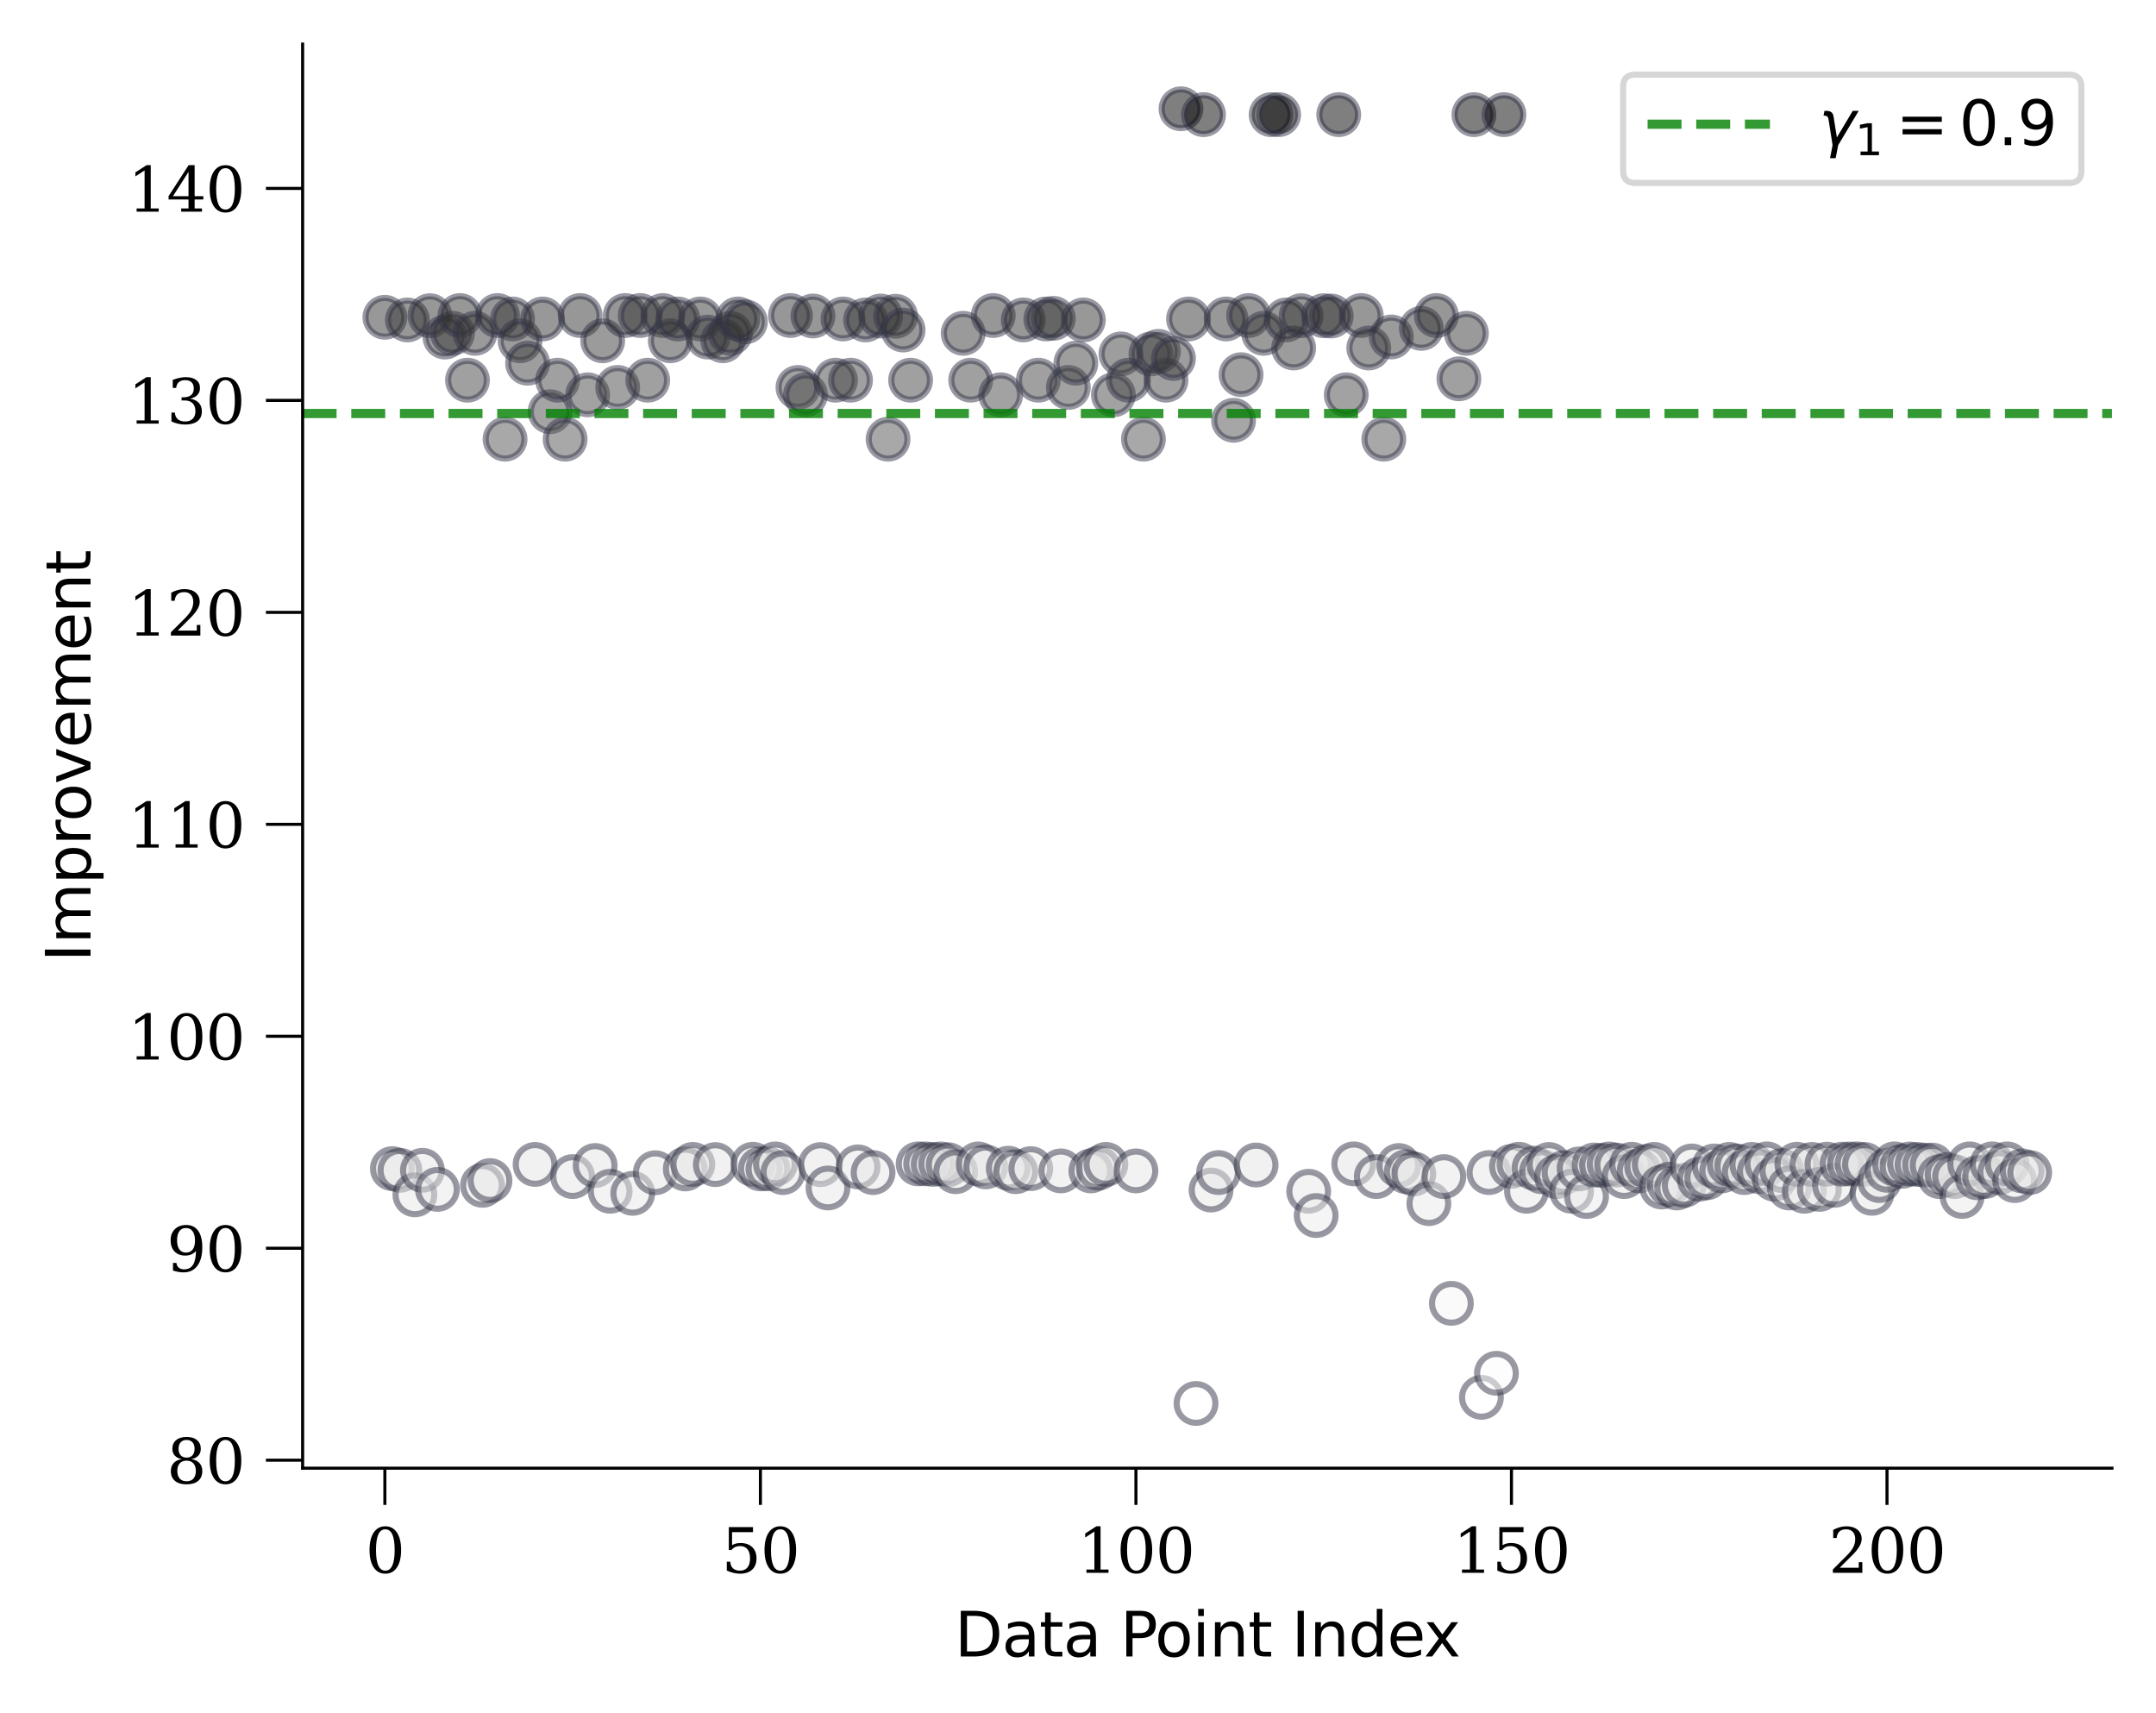 <?xml version="1.0" encoding="utf-8" standalone="no"?>
<!DOCTYPE svg PUBLIC "-//W3C//DTD SVG 1.1//EN"
  "http://www.w3.org/Graphics/SVG/1.1/DTD/svg11.dtd">
<svg xmlns:xlink="http://www.w3.org/1999/xlink" width="352.406pt" height="279.996pt" viewBox="0 0 352.406 279.996" xmlns="http://www.w3.org/2000/svg" version="1.1">
 <defs>
  <style type="text/css">*{stroke-linejoin: round; stroke-linecap: butt}</style>
 </defs>
 <g id="figure_1">
  <g id="patch_1">
   <path d="M 0 279.996 
L 352.406 279.996 
L 352.406 0 
L 0 0 
z
" style="fill: #ffffff"/>
  </g>
  <g id="axes_1">
   <g id="patch_2">
    <path d="M 49.466 239.94 
L 345.206 239.94 
L 345.206 7.2 
L 49.466 7.2 
z
" style="fill: #ffffff"/>
   </g>
   <g id="PathCollection_1">
    <defs>
     <path id="C0_0_fb1fde7fdd" d="M 0 3.162 
C 0.839 3.162 1.643 2.829 2.236 2.236 
C 2.829 1.643 3.162 0.839 3.162 -0 
C 3.162 -0.839 2.829 -1.643 2.236 -2.236 
C 1.643 -2.829 0.839 -3.162 0 -3.162 
C -0.839 -3.162 -1.643 -2.829 -2.236 -2.236 
C -2.829 -1.643 -3.162 -0.839 -3.162 0 
C -3.162 0.839 -2.829 1.643 -2.236 2.236 
C -1.643 2.829 -0.839 3.162 0 3.162 
z
"/>
    </defs>
    <g clip-path="url(#pf644728cde)">
     <use xlink:href="#C0_0_fb1fde7fdd" x="62.908" y="51.854" style="fill: #323232; fill-opacity: 0.5; stroke: #333446; stroke-opacity: 0.5"/>
    </g>
    <g clip-path="url(#pf644728cde)">
     <use xlink:href="#C0_0_fb1fde7fdd" x="64.136" y="190.984" style="fill: #e6e6e6; fill-opacity: 0.5; stroke: #333446; stroke-opacity: 0.5"/>
    </g>
    <g clip-path="url(#pf644728cde)">
     <use xlink:href="#C0_0_fb1fde7fdd" x="65.364" y="191.259" style="fill: #e6e6e6; fill-opacity: 0.5; stroke: #333446; stroke-opacity: 0.5"/>
    </g>
    <g clip-path="url(#pf644728cde)">
     <use xlink:href="#C0_0_fb1fde7fdd" x="66.591" y="52.287" style="fill: #323232; fill-opacity: 0.5; stroke: #333446; stroke-opacity: 0.5"/>
    </g>
    <g clip-path="url(#pf644728cde)">
     <use xlink:href="#C0_0_fb1fde7fdd" x="67.819" y="195.272" style="fill: #e9e9e9; fill-opacity: 0.5; stroke: #333446; stroke-opacity: 0.5"/>
    </g>
    <g clip-path="url(#pf644728cde)">
     <use xlink:href="#C0_0_fb1fde7fdd" x="69.047" y="191.259" style="fill: #e6e6e6; fill-opacity: 0.5; stroke: #333446; stroke-opacity: 0.5"/>
    </g>
    <g clip-path="url(#pf644728cde)">
     <use xlink:href="#C0_0_fb1fde7fdd" x="70.274" y="51.596" style="fill: #303030; fill-opacity: 0.5; stroke: #333446; stroke-opacity: 0.5"/>
    </g>
    <g clip-path="url(#pf644728cde)">
     <use xlink:href="#C0_0_fb1fde7fdd" x="71.502" y="194.379" style="fill: #e9e9e9; fill-opacity: 0.5; stroke: #333446; stroke-opacity: 0.5"/>
    </g>
    <g clip-path="url(#pf644728cde)">
     <use xlink:href="#C0_0_fb1fde7fdd" x="72.73" y="55.085" style="fill: #383838; fill-opacity: 0.5; stroke: #333446; stroke-opacity: 0.5"/>
    </g>
    <g clip-path="url(#pf644728cde)">
     <use xlink:href="#C0_0_fb1fde7fdd" x="73.957" y="54.472" style="fill: #363636; fill-opacity: 0.5; stroke: #333446; stroke-opacity: 0.5"/>
    </g>
    <g clip-path="url(#pf644728cde)">
     <use xlink:href="#C0_0_fb1fde7fdd" x="75.185" y="51.566" style="fill: #303030; fill-opacity: 0.5; stroke: #333446; stroke-opacity: 0.5"/>
    </g>
    <g clip-path="url(#pf644728cde)">
     <use xlink:href="#C0_0_fb1fde7fdd" x="76.412" y="62.133" style="fill: #434343; fill-opacity: 0.5; stroke: #333446; stroke-opacity: 0.5"/>
    </g>
    <g clip-path="url(#pf644728cde)">
     <use xlink:href="#C0_0_fb1fde7fdd" x="77.64" y="54.472" style="fill: #363636; fill-opacity: 0.5; stroke: #333446; stroke-opacity: 0.5"/>
    </g>
    <g clip-path="url(#pf644728cde)">
     <use xlink:href="#C0_0_fb1fde7fdd" x="78.868" y="193.715" style="fill: #e8e8e8; fill-opacity: 0.5; stroke: #333446; stroke-opacity: 0.5"/>
    </g>
    <g clip-path="url(#pf644728cde)">
     <use xlink:href="#C0_0_fb1fde7fdd" x="80.095" y="192.937" style="fill: #e7e7e7; fill-opacity: 0.5; stroke: #333446; stroke-opacity: 0.5"/>
    </g>
    <g clip-path="url(#pf644728cde)">
     <use xlink:href="#C0_0_fb1fde7fdd" x="81.323" y="51.566" style="fill: #303030; fill-opacity: 0.5; stroke: #333446; stroke-opacity: 0.5"/>
    </g>
    <g clip-path="url(#pf644728cde)">
     <use xlink:href="#C0_0_fb1fde7fdd" x="82.551" y="71.773" style="fill: #535353; fill-opacity: 0.5; stroke: #333446; stroke-opacity: 0.5"/>
    </g>
    <g clip-path="url(#pf644728cde)">
     <use xlink:href="#C0_0_fb1fde7fdd" x="83.778" y="52.128" style="fill: #323232; fill-opacity: 0.5; stroke: #333446; stroke-opacity: 0.5"/>
    </g>
    <g clip-path="url(#pf644728cde)">
     <use xlink:href="#C0_0_fb1fde7fdd" x="85.006" y="55.694" style="fill: #383838; fill-opacity: 0.5; stroke: #333446; stroke-opacity: 0.5"/>
    </g>
    <g clip-path="url(#pf644728cde)">
     <use xlink:href="#C0_0_fb1fde7fdd" x="86.234" y="59.355" style="fill: #3f3f3f; fill-opacity: 0.5; stroke: #333446; stroke-opacity: 0.5"/>
    </g>
    <g clip-path="url(#pf644728cde)">
     <use xlink:href="#C0_0_fb1fde7fdd" x="87.461" y="190.297" style="fill: #e5e5e5; fill-opacity: 0.5; stroke: #333446; stroke-opacity: 0.5"/>
    </g>
    <g clip-path="url(#pf644728cde)">
     <use xlink:href="#C0_0_fb1fde7fdd" x="88.689" y="52.128" style="fill: #323232; fill-opacity: 0.5; stroke: #333446; stroke-opacity: 0.5"/>
    </g>
    <g clip-path="url(#pf644728cde)">
     <use xlink:href="#C0_0_fb1fde7fdd" x="89.917" y="67.282" style="fill: #4b4b4b; fill-opacity: 0.5; stroke: #333446; stroke-opacity: 0.5"/>
    </g>
    <g clip-path="url(#pf644728cde)">
     <use xlink:href="#C0_0_fb1fde7fdd" x="91.144" y="62.133" style="fill: #434343; fill-opacity: 0.5; stroke: #333446; stroke-opacity: 0.5"/>
    </g>
    <g clip-path="url(#pf644728cde)">
     <use xlink:href="#C0_0_fb1fde7fdd" x="92.372" y="71.773" style="fill: #535353; fill-opacity: 0.5; stroke: #333446; stroke-opacity: 0.5"/>
    </g>
    <g clip-path="url(#pf644728cde)">
     <use xlink:href="#C0_0_fb1fde7fdd" x="93.6" y="192.287" style="fill: #e7e7e7; fill-opacity: 0.5; stroke: #333446; stroke-opacity: 0.5"/>
    </g>
    <g clip-path="url(#pf644728cde)">
     <use xlink:href="#C0_0_fb1fde7fdd" x="94.827" y="51.566" style="fill: #303030; fill-opacity: 0.5; stroke: #333446; stroke-opacity: 0.5"/>
    </g>
    <g clip-path="url(#pf644728cde)">
     <use xlink:href="#C0_0_fb1fde7fdd" x="96.055" y="64.524" style="fill: #474747; fill-opacity: 0.5; stroke: #333446; stroke-opacity: 0.5"/>
    </g>
    <g clip-path="url(#pf644728cde)">
     <use xlink:href="#C0_0_fb1fde7fdd" x="97.282" y="190.475" style="fill: #e5e5e5; fill-opacity: 0.5; stroke: #333446; stroke-opacity: 0.5"/>
    </g>
    <g clip-path="url(#pf644728cde)">
     <use xlink:href="#C0_0_fb1fde7fdd" x="98.51" y="55.694" style="fill: #383838; fill-opacity: 0.5; stroke: #333446; stroke-opacity: 0.5"/>
    </g>
    <g clip-path="url(#pf644728cde)">
     <use xlink:href="#C0_0_fb1fde7fdd" x="99.738" y="194.686" style="fill: #e9e9e9; fill-opacity: 0.5; stroke: #333446; stroke-opacity: 0.5"/>
    </g>
    <g clip-path="url(#pf644728cde)">
     <use xlink:href="#C0_0_fb1fde7fdd" x="100.965" y="63.318" style="fill: #464646; fill-opacity: 0.5; stroke: #333446; stroke-opacity: 0.5"/>
    </g>
    <g clip-path="url(#pf644728cde)">
     <use xlink:href="#C0_0_fb1fde7fdd" x="102.193" y="51.566" style="fill: #303030; fill-opacity: 0.5; stroke: #333446; stroke-opacity: 0.5"/>
    </g>
    <g clip-path="url(#pf644728cde)">
     <use xlink:href="#C0_0_fb1fde7fdd" x="103.421" y="195.022" style="fill: #e9e9e9; fill-opacity: 0.5; stroke: #333446; stroke-opacity: 0.5"/>
    </g>
    <g clip-path="url(#pf644728cde)">
     <use xlink:href="#C0_0_fb1fde7fdd" x="104.648" y="51.566" style="fill: #303030; fill-opacity: 0.5; stroke: #333446; stroke-opacity: 0.5"/>
    </g>
    <g clip-path="url(#pf644728cde)">
     <use xlink:href="#C0_0_fb1fde7fdd" x="105.876" y="62.133" style="fill: #434343; fill-opacity: 0.5; stroke: #333446; stroke-opacity: 0.5"/>
    </g>
    <g clip-path="url(#pf644728cde)">
     <use xlink:href="#C0_0_fb1fde7fdd" x="107.104" y="191.658" style="fill: #e7e7e7; fill-opacity: 0.5; stroke: #333446; stroke-opacity: 0.5"/>
    </g>
    <g clip-path="url(#pf644728cde)">
     <use xlink:href="#C0_0_fb1fde7fdd" x="108.331" y="51.566" style="fill: #303030; fill-opacity: 0.5; stroke: #333446; stroke-opacity: 0.5"/>
    </g>
    <g clip-path="url(#pf644728cde)">
     <use xlink:href="#C0_0_fb1fde7fdd" x="109.559" y="55.694" style="fill: #383838; fill-opacity: 0.5; stroke: #333446; stroke-opacity: 0.5"/>
    </g>
    <g clip-path="url(#pf644728cde)">
     <use xlink:href="#C0_0_fb1fde7fdd" x="110.787" y="52.128" style="fill: #323232; fill-opacity: 0.5; stroke: #333446; stroke-opacity: 0.5"/>
    </g>
    <g clip-path="url(#pf644728cde)">
     <use xlink:href="#C0_0_fb1fde7fdd" x="112.014" y="191.036" style="fill: #e6e6e6; fill-opacity: 0.5; stroke: #333446; stroke-opacity: 0.5"/>
    </g>
    <g clip-path="url(#pf644728cde)">
     <use xlink:href="#C0_0_fb1fde7fdd" x="113.242" y="190.297" style="fill: #e5e5e5; fill-opacity: 0.5; stroke: #333446; stroke-opacity: 0.5"/>
    </g>
    <g clip-path="url(#pf644728cde)">
     <use xlink:href="#C0_0_fb1fde7fdd" x="114.469" y="52.128" style="fill: #323232; fill-opacity: 0.5; stroke: #333446; stroke-opacity: 0.5"/>
    </g>
    <g clip-path="url(#pf644728cde)">
     <use xlink:href="#C0_0_fb1fde7fdd" x="115.697" y="55.085" style="fill: #383838; fill-opacity: 0.5; stroke: #333446; stroke-opacity: 0.5"/>
    </g>
    <g clip-path="url(#pf644728cde)">
     <use xlink:href="#C0_0_fb1fde7fdd" x="116.925" y="190.328" style="fill: #e5e5e5; fill-opacity: 0.5; stroke: #333446; stroke-opacity: 0.5"/>
    </g>
    <g clip-path="url(#pf644728cde)">
     <use xlink:href="#C0_0_fb1fde7fdd" x="118.152" y="55.694" style="fill: #383838; fill-opacity: 0.5; stroke: #333446; stroke-opacity: 0.5"/>
    </g>
    <g clip-path="url(#pf644728cde)">
     <use xlink:href="#C0_0_fb1fde7fdd" x="119.38" y="54.472" style="fill: #363636; fill-opacity: 0.5; stroke: #333446; stroke-opacity: 0.5"/>
    </g>
    <g clip-path="url(#pf644728cde)">
     <use xlink:href="#C0_0_fb1fde7fdd" x="120.608" y="52.128" style="fill: #323232; fill-opacity: 0.5; stroke: #333446; stroke-opacity: 0.5"/>
    </g>
    <g clip-path="url(#pf644728cde)">
     <use xlink:href="#C0_0_fb1fde7fdd" x="121.835" y="52.59" style="fill: #333333; fill-opacity: 0.5; stroke: #333446; stroke-opacity: 0.5"/>
    </g>
    <g clip-path="url(#pf644728cde)">
     <use xlink:href="#C0_0_fb1fde7fdd" x="123.063" y="190.273" style="fill: #e5e5e5; fill-opacity: 0.5; stroke: #333446; stroke-opacity: 0.5"/>
    </g>
    <g clip-path="url(#pf644728cde)">
     <use xlink:href="#C0_0_fb1fde7fdd" x="124.291" y="191.024" style="fill: #e6e6e6; fill-opacity: 0.5; stroke: #333446; stroke-opacity: 0.5"/>
    </g>
    <g clip-path="url(#pf644728cde)">
     <use xlink:href="#C0_0_fb1fde7fdd" x="125.518" y="191.024" style="fill: #e6e6e6; fill-opacity: 0.5; stroke: #333446; stroke-opacity: 0.5"/>
    </g>
    <g clip-path="url(#pf644728cde)">
     <use xlink:href="#C0_0_fb1fde7fdd" x="126.746" y="190.217" style="fill: #e5e5e5; fill-opacity: 0.5; stroke: #333446; stroke-opacity: 0.5"/>
    </g>
    <g clip-path="url(#pf644728cde)">
     <use xlink:href="#C0_0_fb1fde7fdd" x="127.974" y="191.63" style="fill: #e7e7e7; fill-opacity: 0.5; stroke: #333446; stroke-opacity: 0.5"/>
    </g>
    <g clip-path="url(#pf644728cde)">
     <use xlink:href="#C0_0_fb1fde7fdd" x="129.201" y="51.566" style="fill: #303030; fill-opacity: 0.5; stroke: #333446; stroke-opacity: 0.5"/>
    </g>
    <g clip-path="url(#pf644728cde)">
     <use xlink:href="#C0_0_fb1fde7fdd" x="130.429" y="63.318" style="fill: #464646; fill-opacity: 0.5; stroke: #333446; stroke-opacity: 0.5"/>
    </g>
    <g clip-path="url(#pf644728cde)">
     <use xlink:href="#C0_0_fb1fde7fdd" x="131.657" y="64.524" style="fill: #474747; fill-opacity: 0.5; stroke: #333446; stroke-opacity: 0.5"/>
    </g>
    <g clip-path="url(#pf644728cde)">
     <use xlink:href="#C0_0_fb1fde7fdd" x="132.884" y="51.645" style="fill: #303030; fill-opacity: 0.5; stroke: #333446; stroke-opacity: 0.5"/>
    </g>
    <g clip-path="url(#pf644728cde)">
     <use xlink:href="#C0_0_fb1fde7fdd" x="134.112" y="190.328" style="fill: #e5e5e5; fill-opacity: 0.5; stroke: #333446; stroke-opacity: 0.5"/>
    </g>
    <g clip-path="url(#pf644728cde)">
     <use xlink:href="#C0_0_fb1fde7fdd" x="135.339" y="194.151" style="fill: #e9e9e9; fill-opacity: 0.5; stroke: #333446; stroke-opacity: 0.5"/>
    </g>
    <g clip-path="url(#pf644728cde)">
     <use xlink:href="#C0_0_fb1fde7fdd" x="136.567" y="62.133" style="fill: #434343; fill-opacity: 0.5; stroke: #333446; stroke-opacity: 0.5"/>
    </g>
    <g clip-path="url(#pf644728cde)">
     <use xlink:href="#C0_0_fb1fde7fdd" x="137.795" y="52.128" style="fill: #323232; fill-opacity: 0.5; stroke: #333446; stroke-opacity: 0.5"/>
    </g>
    <g clip-path="url(#pf644728cde)">
     <use xlink:href="#C0_0_fb1fde7fdd" x="139.022" y="62.133" style="fill: #434343; fill-opacity: 0.5; stroke: #333446; stroke-opacity: 0.5"/>
    </g>
    <g clip-path="url(#pf644728cde)">
     <use xlink:href="#C0_0_fb1fde7fdd" x="140.25" y="190.699" style="fill: #e6e6e6; fill-opacity: 0.5; stroke: #333446; stroke-opacity: 0.5"/>
    </g>
    <g clip-path="url(#pf644728cde)">
     <use xlink:href="#C0_0_fb1fde7fdd" x="141.478" y="52.287" style="fill: #323232; fill-opacity: 0.5; stroke: #333446; stroke-opacity: 0.5"/>
    </g>
    <g clip-path="url(#pf644728cde)">
     <use xlink:href="#C0_0_fb1fde7fdd" x="142.705" y="191.63" style="fill: #e7e7e7; fill-opacity: 0.5; stroke: #333446; stroke-opacity: 0.5"/>
    </g>
    <g clip-path="url(#pf644728cde)">
     <use xlink:href="#C0_0_fb1fde7fdd" x="143.933" y="51.645" style="fill: #303030; fill-opacity: 0.5; stroke: #333446; stroke-opacity: 0.5"/>
    </g>
    <g clip-path="url(#pf644728cde)">
     <use xlink:href="#C0_0_fb1fde7fdd" x="145.161" y="71.773" style="fill: #535353; fill-opacity: 0.5; stroke: #333446; stroke-opacity: 0.5"/>
    </g>
    <g clip-path="url(#pf644728cde)">
     <use xlink:href="#C0_0_fb1fde7fdd" x="146.388" y="51.684" style="fill: #323232; fill-opacity: 0.5; stroke: #333446; stroke-opacity: 0.5"/>
    </g>
    <g clip-path="url(#pf644728cde)">
     <use xlink:href="#C0_0_fb1fde7fdd" x="147.616" y="53.931" style="fill: #353535; fill-opacity: 0.5; stroke: #333446; stroke-opacity: 0.5"/>
    </g>
    <g clip-path="url(#pf644728cde)">
     <use xlink:href="#C0_0_fb1fde7fdd" x="148.844" y="62.133" style="fill: #434343; fill-opacity: 0.5; stroke: #333446; stroke-opacity: 0.5"/>
    </g>
    <g clip-path="url(#pf644728cde)">
     <use xlink:href="#C0_0_fb1fde7fdd" x="150.071" y="190.208" style="fill: #e5e5e5; fill-opacity: 0.5; stroke: #333446; stroke-opacity: 0.5"/>
    </g>
    <g clip-path="url(#pf644728cde)">
     <use xlink:href="#C0_0_fb1fde7fdd" x="151.299" y="190.208" style="fill: #e5e5e5; fill-opacity: 0.5; stroke: #333446; stroke-opacity: 0.5"/>
    </g>
    <g clip-path="url(#pf644728cde)">
     <use xlink:href="#C0_0_fb1fde7fdd" x="152.527" y="190.297" style="fill: #e5e5e5; fill-opacity: 0.5; stroke: #333446; stroke-opacity: 0.5"/>
    </g>
    <g clip-path="url(#pf644728cde)">
     <use xlink:href="#C0_0_fb1fde7fdd" x="153.754" y="190.217" style="fill: #e5e5e5; fill-opacity: 0.5; stroke: #333446; stroke-opacity: 0.5"/>
    </g>
    <g clip-path="url(#pf644728cde)">
     <use xlink:href="#C0_0_fb1fde7fdd" x="154.982" y="190.35" style="fill: #e5e5e5; fill-opacity: 0.5; stroke: #333446; stroke-opacity: 0.5"/>
    </g>
    <g clip-path="url(#pf644728cde)">
     <use xlink:href="#C0_0_fb1fde7fdd" x="156.209" y="191.487" style="fill: #e7e7e7; fill-opacity: 0.5; stroke: #333446; stroke-opacity: 0.5"/>
    </g>
    <g clip-path="url(#pf644728cde)">
     <use xlink:href="#C0_0_fb1fde7fdd" x="157.437" y="54.472" style="fill: #363636; fill-opacity: 0.5; stroke: #333446; stroke-opacity: 0.5"/>
    </g>
    <g clip-path="url(#pf644728cde)">
     <use xlink:href="#C0_0_fb1fde7fdd" x="158.665" y="62.133" style="fill: #434343; fill-opacity: 0.5; stroke: #333446; stroke-opacity: 0.5"/>
    </g>
    <g clip-path="url(#pf644728cde)">
     <use xlink:href="#C0_0_fb1fde7fdd" x="159.892" y="190.219" style="fill: #e5e5e5; fill-opacity: 0.5; stroke: #333446; stroke-opacity: 0.5"/>
    </g>
    <g clip-path="url(#pf644728cde)">
     <use xlink:href="#C0_0_fb1fde7fdd" x="161.12" y="190.699" style="fill: #e6e6e6; fill-opacity: 0.5; stroke: #333446; stroke-opacity: 0.5"/>
    </g>
    <g clip-path="url(#pf644728cde)">
     <use xlink:href="#C0_0_fb1fde7fdd" x="162.348" y="51.566" style="fill: #303030; fill-opacity: 0.5; stroke: #333446; stroke-opacity: 0.5"/>
    </g>
    <g clip-path="url(#pf644728cde)">
     <use xlink:href="#C0_0_fb1fde7fdd" x="163.575" y="64.524" style="fill: #474747; fill-opacity: 0.5; stroke: #333446; stroke-opacity: 0.5"/>
    </g>
    <g clip-path="url(#pf644728cde)">
     <use xlink:href="#C0_0_fb1fde7fdd" x="164.803" y="190.917" style="fill: #e6e6e6; fill-opacity: 0.5; stroke: #333446; stroke-opacity: 0.5"/>
    </g>
    <g clip-path="url(#pf644728cde)">
     <use xlink:href="#C0_0_fb1fde7fdd" x="166.031" y="191.487" style="fill: #e7e7e7; fill-opacity: 0.5; stroke: #333446; stroke-opacity: 0.5"/>
    </g>
    <g clip-path="url(#pf644728cde)">
     <use xlink:href="#C0_0_fb1fde7fdd" x="167.258" y="52.287" style="fill: #323232; fill-opacity: 0.5; stroke: #333446; stroke-opacity: 0.5"/>
    </g>
    <g clip-path="url(#pf644728cde)">
     <use xlink:href="#C0_0_fb1fde7fdd" x="168.486" y="190.984" style="fill: #e6e6e6; fill-opacity: 0.5; stroke: #333446; stroke-opacity: 0.5"/>
    </g>
    <g clip-path="url(#pf644728cde)">
     <use xlink:href="#C0_0_fb1fde7fdd" x="169.714" y="62.133" style="fill: #434343; fill-opacity: 0.5; stroke: #333446; stroke-opacity: 0.5"/>
    </g>
    <g clip-path="url(#pf644728cde)">
     <use xlink:href="#C0_0_fb1fde7fdd" x="170.941" y="52.128" style="fill: #323232; fill-opacity: 0.5; stroke: #333446; stroke-opacity: 0.5"/>
    </g>
    <g clip-path="url(#pf644728cde)">
     <use xlink:href="#C0_0_fb1fde7fdd" x="172.169" y="52.029" style="fill: #323232; fill-opacity: 0.5; stroke: #333446; stroke-opacity: 0.5"/>
    </g>
    <g clip-path="url(#pf644728cde)">
     <use xlink:href="#C0_0_fb1fde7fdd" x="173.397" y="191.356" style="fill: #e7e7e7; fill-opacity: 0.5; stroke: #333446; stroke-opacity: 0.5"/>
    </g>
    <g clip-path="url(#pf644728cde)">
     <use xlink:href="#C0_0_fb1fde7fdd" x="174.624" y="63.318" style="fill: #464646; fill-opacity: 0.5; stroke: #333446; stroke-opacity: 0.5"/>
    </g>
    <g clip-path="url(#pf644728cde)">
     <use xlink:href="#C0_0_fb1fde7fdd" x="175.852" y="59.355" style="fill: #3f3f3f; fill-opacity: 0.5; stroke: #333446; stroke-opacity: 0.5"/>
    </g>
    <g clip-path="url(#pf644728cde)">
     <use xlink:href="#C0_0_fb1fde7fdd" x="177.079" y="52.287" style="fill: #323232; fill-opacity: 0.5; stroke: #333446; stroke-opacity: 0.5"/>
    </g>
    <g clip-path="url(#pf644728cde)">
     <use xlink:href="#C0_0_fb1fde7fdd" x="178.307" y="191.356" style="fill: #e7e7e7; fill-opacity: 0.5; stroke: #333446; stroke-opacity: 0.5"/>
    </g>
    <g clip-path="url(#pf644728cde)">
     <use xlink:href="#C0_0_fb1fde7fdd" x="179.535" y="190.906" style="fill: #e6e6e6; fill-opacity: 0.5; stroke: #333446; stroke-opacity: 0.5"/>
    </g>
    <g clip-path="url(#pf644728cde)">
     <use xlink:href="#C0_0_fb1fde7fdd" x="180.762" y="190.297" style="fill: #e5e5e5; fill-opacity: 0.5; stroke: #333446; stroke-opacity: 0.5"/>
    </g>
    <g clip-path="url(#pf644728cde)">
     <use xlink:href="#C0_0_fb1fde7fdd" x="181.99" y="64.524" style="fill: #474747; fill-opacity: 0.5; stroke: #333446; stroke-opacity: 0.5"/>
    </g>
    <g clip-path="url(#pf644728cde)">
     <use xlink:href="#C0_0_fb1fde7fdd" x="183.218" y="57.842" style="fill: #3c3c3c; fill-opacity: 0.5; stroke: #333446; stroke-opacity: 0.5"/>
    </g>
    <g clip-path="url(#pf644728cde)">
     <use xlink:href="#C0_0_fb1fde7fdd" x="184.445" y="62.133" style="fill: #434343; fill-opacity: 0.5; stroke: #333446; stroke-opacity: 0.5"/>
    </g>
    <g clip-path="url(#pf644728cde)">
     <use xlink:href="#C0_0_fb1fde7fdd" x="185.673" y="191.356" style="fill: #e7e7e7; fill-opacity: 0.5; stroke: #333446; stroke-opacity: 0.5"/>
    </g>
    <g clip-path="url(#pf644728cde)">
     <use xlink:href="#C0_0_fb1fde7fdd" x="186.901" y="71.773" style="fill: #535353; fill-opacity: 0.5; stroke: #333446; stroke-opacity: 0.5"/>
    </g>
    <g clip-path="url(#pf644728cde)">
     <use xlink:href="#C0_0_fb1fde7fdd" x="188.128" y="57.842" style="fill: #3c3c3c; fill-opacity: 0.5; stroke: #333446; stroke-opacity: 0.5"/>
    </g>
    <g clip-path="url(#pf644728cde)">
     <use xlink:href="#C0_0_fb1fde7fdd" x="189.356" y="57.424" style="fill: #3a3a3a; fill-opacity: 0.5; stroke: #333446; stroke-opacity: 0.5"/>
    </g>
    <g clip-path="url(#pf644728cde)">
     <use xlink:href="#C0_0_fb1fde7fdd" x="190.584" y="62.133" style="fill: #434343; fill-opacity: 0.5; stroke: #333446; stroke-opacity: 0.5"/>
    </g>
    <g clip-path="url(#pf644728cde)">
     <use xlink:href="#C0_0_fb1fde7fdd" x="191.811" y="58.58" style="fill: #3d3d3d; fill-opacity: 0.5; stroke: #333446; stroke-opacity: 0.5"/>
    </g>
    <g clip-path="url(#pf644728cde)">
     <use xlink:href="#C0_0_fb1fde7fdd" x="193.039" y="17.779" style="fill-opacity: 0.5; stroke: #333446; stroke-opacity: 0.5"/>
    </g>
    <g clip-path="url(#pf644728cde)">
     <use xlink:href="#C0_0_fb1fde7fdd" x="194.267" y="52.128" style="fill: #323232; fill-opacity: 0.5; stroke: #333446; stroke-opacity: 0.5"/>
    </g>
    <g clip-path="url(#pf644728cde)">
     <use xlink:href="#C0_0_fb1fde7fdd" x="195.494" y="229.361" style="fill: #ffffff; fill-opacity: 0.5; stroke: #333446; stroke-opacity: 0.5"/>
    </g>
    <g clip-path="url(#pf644728cde)">
     <use xlink:href="#C0_0_fb1fde7fdd" x="196.722" y="18.737" style="fill: #010101; fill-opacity: 0.5; stroke: #333446; stroke-opacity: 0.5"/>
    </g>
    <g clip-path="url(#pf644728cde)">
     <use xlink:href="#C0_0_fb1fde7fdd" x="197.949" y="194.483" style="fill: #e9e9e9; fill-opacity: 0.5; stroke: #333446; stroke-opacity: 0.5"/>
    </g>
    <g clip-path="url(#pf644728cde)">
     <use xlink:href="#C0_0_fb1fde7fdd" x="199.177" y="191.63" style="fill: #e7e7e7; fill-opacity: 0.5; stroke: #333446; stroke-opacity: 0.5"/>
    </g>
    <g clip-path="url(#pf644728cde)">
     <use xlink:href="#C0_0_fb1fde7fdd" x="200.405" y="52.128" style="fill: #323232; fill-opacity: 0.5; stroke: #333446; stroke-opacity: 0.5"/>
    </g>
    <g clip-path="url(#pf644728cde)">
     <use xlink:href="#C0_0_fb1fde7fdd" x="201.632" y="68.687" style="fill: #4e4e4e; fill-opacity: 0.5; stroke: #333446; stroke-opacity: 0.5"/>
    </g>
    <g clip-path="url(#pf644728cde)">
     <use xlink:href="#C0_0_fb1fde7fdd" x="202.86" y="61.237" style="fill: #414141; fill-opacity: 0.5; stroke: #333446; stroke-opacity: 0.5"/>
    </g>
    <g clip-path="url(#pf644728cde)">
     <use xlink:href="#C0_0_fb1fde7fdd" x="204.088" y="51.566" style="fill: #303030; fill-opacity: 0.5; stroke: #333446; stroke-opacity: 0.5"/>
    </g>
    <g clip-path="url(#pf644728cde)">
     <use xlink:href="#C0_0_fb1fde7fdd" x="205.315" y="190.393" style="fill: #e5e5e5; fill-opacity: 0.5; stroke: #333446; stroke-opacity: 0.5"/>
    </g>
    <g clip-path="url(#pf644728cde)">
     <use xlink:href="#C0_0_fb1fde7fdd" x="206.543" y="54.472" style="fill: #363636; fill-opacity: 0.5; stroke: #333446; stroke-opacity: 0.5"/>
    </g>
    <g clip-path="url(#pf644728cde)">
     <use xlink:href="#C0_0_fb1fde7fdd" x="207.771" y="18.737" style="fill: #010101; fill-opacity: 0.5; stroke: #333446; stroke-opacity: 0.5"/>
    </g>
    <g clip-path="url(#pf644728cde)">
     <use xlink:href="#C0_0_fb1fde7fdd" x="208.998" y="18.737" style="fill: #010101; fill-opacity: 0.5; stroke: #333446; stroke-opacity: 0.5"/>
    </g>
    <g clip-path="url(#pf644728cde)">
     <use xlink:href="#C0_0_fb1fde7fdd" x="210.226" y="52.287" style="fill: #323232; fill-opacity: 0.5; stroke: #333446; stroke-opacity: 0.5"/>
    </g>
    <g clip-path="url(#pf644728cde)">
     <use xlink:href="#C0_0_fb1fde7fdd" x="211.454" y="56.871" style="fill: #3a3a3a; fill-opacity: 0.5; stroke: #333446; stroke-opacity: 0.5"/>
    </g>
    <g clip-path="url(#pf644728cde)">
     <use xlink:href="#C0_0_fb1fde7fdd" x="212.681" y="51.596" style="fill: #303030; fill-opacity: 0.5; stroke: #333446; stroke-opacity: 0.5"/>
    </g>
    <g clip-path="url(#pf644728cde)">
     <use xlink:href="#C0_0_fb1fde7fdd" x="213.909" y="194.686" style="fill: #e9e9e9; fill-opacity: 0.5; stroke: #333446; stroke-opacity: 0.5"/>
    </g>
    <g clip-path="url(#pf644728cde)">
     <use xlink:href="#C0_0_fb1fde7fdd" x="215.136" y="198.65" style="fill: #ececec; fill-opacity: 0.5; stroke: #333446; stroke-opacity: 0.5"/>
    </g>
    <g clip-path="url(#pf644728cde)">
     <use xlink:href="#C0_0_fb1fde7fdd" x="216.364" y="51.596" style="fill: #303030; fill-opacity: 0.5; stroke: #333446; stroke-opacity: 0.5"/>
    </g>
    <g clip-path="url(#pf644728cde)">
     <use xlink:href="#C0_0_fb1fde7fdd" x="217.592" y="51.645" style="fill: #303030; fill-opacity: 0.5; stroke: #333446; stroke-opacity: 0.5"/>
    </g>
    <g clip-path="url(#pf644728cde)">
     <use xlink:href="#C0_0_fb1fde7fdd" x="218.819" y="18.737" style="fill: #010101; fill-opacity: 0.5; stroke: #333446; stroke-opacity: 0.5"/>
    </g>
    <g clip-path="url(#pf644728cde)">
     <use xlink:href="#C0_0_fb1fde7fdd" x="220.047" y="64.524" style="fill: #474747; fill-opacity: 0.5; stroke: #333446; stroke-opacity: 0.5"/>
    </g>
    <g clip-path="url(#pf644728cde)">
     <use xlink:href="#C0_0_fb1fde7fdd" x="221.275" y="190.208" style="fill: #e5e5e5; fill-opacity: 0.5; stroke: #333446; stroke-opacity: 0.5"/>
    </g>
    <g clip-path="url(#pf644728cde)">
     <use xlink:href="#C0_0_fb1fde7fdd" x="222.502" y="51.566" style="fill: #303030; fill-opacity: 0.5; stroke: #333446; stroke-opacity: 0.5"/>
    </g>
    <g clip-path="url(#pf644728cde)">
     <use xlink:href="#C0_0_fb1fde7fdd" x="223.73" y="56.871" style="fill: #3a3a3a; fill-opacity: 0.5; stroke: #333446; stroke-opacity: 0.5"/>
    </g>
    <g clip-path="url(#pf644728cde)">
     <use xlink:href="#C0_0_fb1fde7fdd" x="224.958" y="192.287" style="fill: #e7e7e7; fill-opacity: 0.5; stroke: #333446; stroke-opacity: 0.5"/>
    </g>
    <g clip-path="url(#pf644728cde)">
     <use xlink:href="#C0_0_fb1fde7fdd" x="226.185" y="71.773" style="fill: #535353; fill-opacity: 0.5; stroke: #333446; stroke-opacity: 0.5"/>
    </g>
    <g clip-path="url(#pf644728cde)">
     <use xlink:href="#C0_0_fb1fde7fdd" x="227.413" y="55.069" style="fill: #383838; fill-opacity: 0.5; stroke: #333446; stroke-opacity: 0.5"/>
    </g>
    <g clip-path="url(#pf644728cde)">
     <use xlink:href="#C0_0_fb1fde7fdd" x="228.641" y="190.475" style="fill: #e5e5e5; fill-opacity: 0.5; stroke: #333446; stroke-opacity: 0.5"/>
    </g>
    <g clip-path="url(#pf644728cde)">
     <use xlink:href="#C0_0_fb1fde7fdd" x="229.868" y="191.487" style="fill: #e7e7e7; fill-opacity: 0.5; stroke: #333446; stroke-opacity: 0.5"/>
    </g>
    <g clip-path="url(#pf644728cde)">
     <use xlink:href="#C0_0_fb1fde7fdd" x="231.096" y="191.856" style="fill: #e7e7e7; fill-opacity: 0.5; stroke: #333446; stroke-opacity: 0.5"/>
    </g>
    <g clip-path="url(#pf644728cde)">
     <use xlink:href="#C0_0_fb1fde7fdd" x="232.324" y="53.667" style="fill: #353535; fill-opacity: 0.5; stroke: #333446; stroke-opacity: 0.5"/>
    </g>
    <g clip-path="url(#pf644728cde)">
     <use xlink:href="#C0_0_fb1fde7fdd" x="233.551" y="196.701" style="fill: #ebebeb; fill-opacity: 0.5; stroke: #333446; stroke-opacity: 0.5"/>
    </g>
    <g clip-path="url(#pf644728cde)">
     <use xlink:href="#C0_0_fb1fde7fdd" x="234.779" y="51.566" style="fill: #303030; fill-opacity: 0.5; stroke: #333446; stroke-opacity: 0.5"/>
    </g>
    <g clip-path="url(#pf644728cde)">
     <use xlink:href="#C0_0_fb1fde7fdd" x="236.006" y="192.287" style="fill: #e7e7e7; fill-opacity: 0.5; stroke: #333446; stroke-opacity: 0.5"/>
    </g>
    <g clip-path="url(#pf644728cde)">
     <use xlink:href="#C0_0_fb1fde7fdd" x="237.234" y="212.999" style="fill: #f6f6f6; fill-opacity: 0.5; stroke: #333446; stroke-opacity: 0.5"/>
    </g>
    <g clip-path="url(#pf644728cde)">
     <use xlink:href="#C0_0_fb1fde7fdd" x="238.462" y="61.908" style="fill: #434343; fill-opacity: 0.5; stroke: #333446; stroke-opacity: 0.5"/>
    </g>
    <g clip-path="url(#pf644728cde)">
     <use xlink:href="#C0_0_fb1fde7fdd" x="239.689" y="54.472" style="fill: #363636; fill-opacity: 0.5; stroke: #333446; stroke-opacity: 0.5"/>
    </g>
    <g clip-path="url(#pf644728cde)">
     <use xlink:href="#C0_0_fb1fde7fdd" x="240.917" y="18.737" style="fill: #010101; fill-opacity: 0.5; stroke: #333446; stroke-opacity: 0.5"/>
    </g>
    <g clip-path="url(#pf644728cde)">
     <use xlink:href="#C0_0_fb1fde7fdd" x="242.145" y="228.362" style="fill: #ffffff; fill-opacity: 0.5; stroke: #333446; stroke-opacity: 0.5"/>
    </g>
    <g clip-path="url(#pf644728cde)">
     <use xlink:href="#C0_0_fb1fde7fdd" x="243.372" y="191.63" style="fill: #e7e7e7; fill-opacity: 0.5; stroke: #333446; stroke-opacity: 0.5"/>
    </g>
    <g clip-path="url(#pf644728cde)">
     <use xlink:href="#C0_0_fb1fde7fdd" x="244.6" y="224.438" style="fill: #fdfdfd; fill-opacity: 0.5; stroke: #333446; stroke-opacity: 0.5"/>
    </g>
    <g clip-path="url(#pf644728cde)">
     <use xlink:href="#C0_0_fb1fde7fdd" x="245.828" y="18.737" style="fill: #010101; fill-opacity: 0.5; stroke: #333446; stroke-opacity: 0.5"/>
    </g>
    <g clip-path="url(#pf644728cde)">
     <use xlink:href="#C0_0_fb1fde7fdd" x="247.055" y="190.613" style="fill: #e6e6e6; fill-opacity: 0.5; stroke: #333446; stroke-opacity: 0.5"/>
    </g>
    <g clip-path="url(#pf644728cde)">
     <use xlink:href="#C0_0_fb1fde7fdd" x="248.283" y="190.273" style="fill: #e5e5e5; fill-opacity: 0.5; stroke: #333446; stroke-opacity: 0.5"/>
    </g>
    <g clip-path="url(#pf644728cde)">
     <use xlink:href="#C0_0_fb1fde7fdd" x="249.511" y="194.686" style="fill: #e9e9e9; fill-opacity: 0.5; stroke: #333446; stroke-opacity: 0.5"/>
    </g>
    <g clip-path="url(#pf644728cde)">
     <use xlink:href="#C0_0_fb1fde7fdd" x="250.738" y="190.906" style="fill: #e6e6e6; fill-opacity: 0.5; stroke: #333446; stroke-opacity: 0.5"/>
    </g>
    <g clip-path="url(#pf644728cde)">
     <use xlink:href="#C0_0_fb1fde7fdd" x="251.966" y="191.487" style="fill: #e7e7e7; fill-opacity: 0.5; stroke: #333446; stroke-opacity: 0.5"/>
    </g>
    <g clip-path="url(#pf644728cde)">
     <use xlink:href="#C0_0_fb1fde7fdd" x="253.194" y="190.311" style="fill: #e5e5e5; fill-opacity: 0.5; stroke: #333446; stroke-opacity: 0.5"/>
    </g>
    <g clip-path="url(#pf644728cde)">
     <use xlink:href="#C0_0_fb1fde7fdd" x="254.421" y="192.287" style="fill: #e7e7e7; fill-opacity: 0.5; stroke: #333446; stroke-opacity: 0.5"/>
    </g>
    <g clip-path="url(#pf644728cde)">
     <use xlink:href="#C0_0_fb1fde7fdd" x="255.649" y="191.63" style="fill: #e7e7e7; fill-opacity: 0.5; stroke: #333446; stroke-opacity: 0.5"/>
    </g>
    <g clip-path="url(#pf644728cde)">
     <use xlink:href="#C0_0_fb1fde7fdd" x="256.876" y="194.686" style="fill: #e9e9e9; fill-opacity: 0.5; stroke: #333446; stroke-opacity: 0.5"/>
    </g>
    <g clip-path="url(#pf644728cde)">
     <use xlink:href="#C0_0_fb1fde7fdd" x="258.104" y="191.036" style="fill: #e6e6e6; fill-opacity: 0.5; stroke: #333446; stroke-opacity: 0.5"/>
    </g>
    <g clip-path="url(#pf644728cde)">
     <use xlink:href="#C0_0_fb1fde7fdd" x="259.332" y="195.54" style="fill: #eaeaea; fill-opacity: 0.5; stroke: #333446; stroke-opacity: 0.5"/>
    </g>
    <g clip-path="url(#pf644728cde)">
     <use xlink:href="#C0_0_fb1fde7fdd" x="260.559" y="190.393" style="fill: #e5e5e5; fill-opacity: 0.5; stroke: #333446; stroke-opacity: 0.5"/>
    </g>
    <g clip-path="url(#pf644728cde)">
     <use xlink:href="#C0_0_fb1fde7fdd" x="261.787" y="190.455" style="fill: #e5e5e5; fill-opacity: 0.5; stroke: #333446; stroke-opacity: 0.5"/>
    </g>
    <g clip-path="url(#pf644728cde)">
     <use xlink:href="#C0_0_fb1fde7fdd" x="263.015" y="190.226" style="fill: #e5e5e5; fill-opacity: 0.5; stroke: #333446; stroke-opacity: 0.5"/>
    </g>
    <g clip-path="url(#pf644728cde)">
     <use xlink:href="#C0_0_fb1fde7fdd" x="264.242" y="190.404" style="fill: #e5e5e5; fill-opacity: 0.5; stroke: #333446; stroke-opacity: 0.5"/>
    </g>
    <g clip-path="url(#pf644728cde)">
     <use xlink:href="#C0_0_fb1fde7fdd" x="265.47" y="192.287" style="fill: #e7e7e7; fill-opacity: 0.5; stroke: #333446; stroke-opacity: 0.5"/>
    </g>
    <g clip-path="url(#pf644728cde)">
     <use xlink:href="#C0_0_fb1fde7fdd" x="266.698" y="190.273" style="fill: #e5e5e5; fill-opacity: 0.5; stroke: #333446; stroke-opacity: 0.5"/>
    </g>
    <g clip-path="url(#pf644728cde)">
     <use xlink:href="#C0_0_fb1fde7fdd" x="267.925" y="191.356" style="fill: #e7e7e7; fill-opacity: 0.5; stroke: #333446; stroke-opacity: 0.5"/>
    </g>
    <g clip-path="url(#pf644728cde)">
     <use xlink:href="#C0_0_fb1fde7fdd" x="269.153" y="190.613" style="fill: #e6e6e6; fill-opacity: 0.5; stroke: #333446; stroke-opacity: 0.5"/>
    </g>
    <g clip-path="url(#pf644728cde)">
     <use xlink:href="#C0_0_fb1fde7fdd" x="270.381" y="190.297" style="fill: #e5e5e5; fill-opacity: 0.5; stroke: #333446; stroke-opacity: 0.5"/>
    </g>
    <g clip-path="url(#pf644728cde)">
     <use xlink:href="#C0_0_fb1fde7fdd" x="271.608" y="193.989" style="fill: #e9e9e9; fill-opacity: 0.5; stroke: #333446; stroke-opacity: 0.5"/>
    </g>
    <g clip-path="url(#pf644728cde)">
     <use xlink:href="#C0_0_fb1fde7fdd" x="272.836" y="193.535" style="fill: #e8e8e8; fill-opacity: 0.5; stroke: #333446; stroke-opacity: 0.5"/>
    </g>
    <g clip-path="url(#pf644728cde)">
     <use xlink:href="#C0_0_fb1fde7fdd" x="274.064" y="194.151" style="fill: #e9e9e9; fill-opacity: 0.5; stroke: #333446; stroke-opacity: 0.5"/>
    </g>
    <g clip-path="url(#pf644728cde)">
     <use xlink:href="#C0_0_fb1fde7fdd" x="275.291" y="193.715" style="fill: #e8e8e8; fill-opacity: 0.5; stroke: #333446; stroke-opacity: 0.5"/>
    </g>
    <g clip-path="url(#pf644728cde)">
     <use xlink:href="#C0_0_fb1fde7fdd" x="276.519" y="190.55" style="fill: #e6e6e6; fill-opacity: 0.5; stroke: #333446; stroke-opacity: 0.5"/>
    </g>
    <g clip-path="url(#pf644728cde)">
     <use xlink:href="#C0_0_fb1fde7fdd" x="277.746" y="192.715" style="fill: #e7e7e7; fill-opacity: 0.5; stroke: #333446; stroke-opacity: 0.5"/>
    </g>
    <g clip-path="url(#pf644728cde)">
     <use xlink:href="#C0_0_fb1fde7fdd" x="278.974" y="192.48" style="fill: #e7e7e7; fill-opacity: 0.5; stroke: #333446; stroke-opacity: 0.5"/>
    </g>
    <g clip-path="url(#pf644728cde)">
     <use xlink:href="#C0_0_fb1fde7fdd" x="280.202" y="190.55" style="fill: #e6e6e6; fill-opacity: 0.5; stroke: #333446; stroke-opacity: 0.5"/>
    </g>
    <g clip-path="url(#pf644728cde)">
     <use xlink:href="#C0_0_fb1fde7fdd" x="281.429" y="191.356" style="fill: #e7e7e7; fill-opacity: 0.5; stroke: #333446; stroke-opacity: 0.5"/>
    </g>
    <g clip-path="url(#pf644728cde)">
     <use xlink:href="#C0_0_fb1fde7fdd" x="282.657" y="190.297" style="fill: #e5e5e5; fill-opacity: 0.5; stroke: #333446; stroke-opacity: 0.5"/>
    </g>
    <g clip-path="url(#pf644728cde)">
     <use xlink:href="#C0_0_fb1fde7fdd" x="283.885" y="190.55" style="fill: #e6e6e6; fill-opacity: 0.5; stroke: #333446; stroke-opacity: 0.5"/>
    </g>
    <g clip-path="url(#pf644728cde)">
     <use xlink:href="#C0_0_fb1fde7fdd" x="285.112" y="191.63" style="fill: #e7e7e7; fill-opacity: 0.5; stroke: #333446; stroke-opacity: 0.5"/>
    </g>
    <g clip-path="url(#pf644728cde)">
     <use xlink:href="#C0_0_fb1fde7fdd" x="286.34" y="190.297" style="fill: #e5e5e5; fill-opacity: 0.5; stroke: #333446; stroke-opacity: 0.5"/>
    </g>
    <g clip-path="url(#pf644728cde)">
     <use xlink:href="#C0_0_fb1fde7fdd" x="287.568" y="191.487" style="fill: #e7e7e7; fill-opacity: 0.5; stroke: #333446; stroke-opacity: 0.5"/>
    </g>
    <g clip-path="url(#pf644728cde)">
     <use xlink:href="#C0_0_fb1fde7fdd" x="288.795" y="190.208" style="fill: #e5e5e5; fill-opacity: 0.5; stroke: #333446; stroke-opacity: 0.5"/>
    </g>
    <g clip-path="url(#pf644728cde)">
     <use xlink:href="#C0_0_fb1fde7fdd" x="290.023" y="192.715" style="fill: #e7e7e7; fill-opacity: 0.5; stroke: #333446; stroke-opacity: 0.5"/>
    </g>
    <g clip-path="url(#pf644728cde)">
     <use xlink:href="#C0_0_fb1fde7fdd" x="291.251" y="191.297" style="fill: #e6e6e6; fill-opacity: 0.5; stroke: #333446; stroke-opacity: 0.5"/>
    </g>
    <g clip-path="url(#pf644728cde)">
     <use xlink:href="#C0_0_fb1fde7fdd" x="292.478" y="194.151" style="fill: #e9e9e9; fill-opacity: 0.5; stroke: #333446; stroke-opacity: 0.5"/>
    </g>
    <g clip-path="url(#pf644728cde)">
     <use xlink:href="#C0_0_fb1fde7fdd" x="293.706" y="190.273" style="fill: #e5e5e5; fill-opacity: 0.5; stroke: #333446; stroke-opacity: 0.5"/>
    </g>
    <g clip-path="url(#pf644728cde)">
     <use xlink:href="#C0_0_fb1fde7fdd" x="294.934" y="194.686" style="fill: #e9e9e9; fill-opacity: 0.5; stroke: #333446; stroke-opacity: 0.5"/>
    </g>
    <g clip-path="url(#pf644728cde)">
     <use xlink:href="#C0_0_fb1fde7fdd" x="296.161" y="190.297" style="fill: #e5e5e5; fill-opacity: 0.5; stroke: #333446; stroke-opacity: 0.5"/>
    </g>
    <g clip-path="url(#pf644728cde)">
     <use xlink:href="#C0_0_fb1fde7fdd" x="297.389" y="194.379" style="fill: #e9e9e9; fill-opacity: 0.5; stroke: #333446; stroke-opacity: 0.5"/>
    </g>
    <g clip-path="url(#pf644728cde)">
     <use xlink:href="#C0_0_fb1fde7fdd" x="298.616" y="190.257" style="fill: #e5e5e5; fill-opacity: 0.5; stroke: #333446; stroke-opacity: 0.5"/>
    </g>
    <g clip-path="url(#pf644728cde)">
     <use xlink:href="#C0_0_fb1fde7fdd" x="299.844" y="193.715" style="fill: #e8e8e8; fill-opacity: 0.5; stroke: #333446; stroke-opacity: 0.5"/>
    </g>
    <g clip-path="url(#pf644728cde)">
     <use xlink:href="#C0_0_fb1fde7fdd" x="301.072" y="190.258" style="fill: #e5e5e5; fill-opacity: 0.5; stroke: #333446; stroke-opacity: 0.5"/>
    </g>
    <g clip-path="url(#pf644728cde)">
     <use xlink:href="#C0_0_fb1fde7fdd" x="302.299" y="190.226" style="fill: #e5e5e5; fill-opacity: 0.5; stroke: #333446; stroke-opacity: 0.5"/>
    </g>
    <g clip-path="url(#pf644728cde)">
     <use xlink:href="#C0_0_fb1fde7fdd" x="303.527" y="190.208" style="fill: #e5e5e5; fill-opacity: 0.5; stroke: #333446; stroke-opacity: 0.5"/>
    </g>
    <g clip-path="url(#pf644728cde)">
     <use xlink:href="#C0_0_fb1fde7fdd" x="304.755" y="190.297" style="fill: #e5e5e5; fill-opacity: 0.5; stroke: #333446; stroke-opacity: 0.5"/>
    </g>
    <g clip-path="url(#pf644728cde)">
     <use xlink:href="#C0_0_fb1fde7fdd" x="305.982" y="195.022" style="fill: #e9e9e9; fill-opacity: 0.5; stroke: #333446; stroke-opacity: 0.5"/>
    </g>
    <g clip-path="url(#pf644728cde)">
     <use xlink:href="#C0_0_fb1fde7fdd" x="307.21" y="192.937" style="fill: #e7e7e7; fill-opacity: 0.5; stroke: #333446; stroke-opacity: 0.5"/>
    </g>
    <g clip-path="url(#pf644728cde)">
     <use xlink:href="#C0_0_fb1fde7fdd" x="308.438" y="191.259" style="fill: #e6e6e6; fill-opacity: 0.5; stroke: #333446; stroke-opacity: 0.5"/>
    </g>
    <g clip-path="url(#pf644728cde)">
     <use xlink:href="#C0_0_fb1fde7fdd" x="309.665" y="190.208" style="fill: #e5e5e5; fill-opacity: 0.5; stroke: #333446; stroke-opacity: 0.5"/>
    </g>
    <g clip-path="url(#pf644728cde)">
     <use xlink:href="#C0_0_fb1fde7fdd" x="310.893" y="190.613" style="fill: #e6e6e6; fill-opacity: 0.5; stroke: #333446; stroke-opacity: 0.5"/>
    </g>
    <g clip-path="url(#pf644728cde)">
     <use xlink:href="#C0_0_fb1fde7fdd" x="312.121" y="190.231" style="fill: #e5e5e5; fill-opacity: 0.5; stroke: #333446; stroke-opacity: 0.5"/>
    </g>
    <g clip-path="url(#pf644728cde)">
     <use xlink:href="#C0_0_fb1fde7fdd" x="313.348" y="190.297" style="fill: #e5e5e5; fill-opacity: 0.5; stroke: #333446; stroke-opacity: 0.5"/>
    </g>
    <g clip-path="url(#pf644728cde)">
     <use xlink:href="#C0_0_fb1fde7fdd" x="314.576" y="190.404" style="fill: #e5e5e5; fill-opacity: 0.5; stroke: #333446; stroke-opacity: 0.5"/>
    </g>
    <g clip-path="url(#pf644728cde)">
     <use xlink:href="#C0_0_fb1fde7fdd" x="315.803" y="190.404" style="fill: #e5e5e5; fill-opacity: 0.5; stroke: #333446; stroke-opacity: 0.5"/>
    </g>
    <g clip-path="url(#pf644728cde)">
     <use xlink:href="#C0_0_fb1fde7fdd" x="317.031" y="192.287" style="fill: #e7e7e7; fill-opacity: 0.5; stroke: #333446; stroke-opacity: 0.5"/>
    </g>
    <g clip-path="url(#pf644728cde)">
     <use xlink:href="#C0_0_fb1fde7fdd" x="318.259" y="191.948" style="fill: #e7e7e7; fill-opacity: 0.5; stroke: #333446; stroke-opacity: 0.5"/>
    </g>
    <g clip-path="url(#pf644728cde)">
     <use xlink:href="#C0_0_fb1fde7fdd" x="319.486" y="192.287" style="fill: #e7e7e7; fill-opacity: 0.5; stroke: #333446; stroke-opacity: 0.5"/>
    </g>
    <g clip-path="url(#pf644728cde)">
     <use xlink:href="#C0_0_fb1fde7fdd" x="320.714" y="195.54" style="fill: #eaeaea; fill-opacity: 0.5; stroke: #333446; stroke-opacity: 0.5"/>
    </g>
    <g clip-path="url(#pf644728cde)">
     <use xlink:href="#C0_0_fb1fde7fdd" x="321.942" y="190.208" style="fill: #e5e5e5; fill-opacity: 0.5; stroke: #333446; stroke-opacity: 0.5"/>
    </g>
    <g clip-path="url(#pf644728cde)">
     <use xlink:href="#C0_0_fb1fde7fdd" x="323.169" y="192.48" style="fill: #e7e7e7; fill-opacity: 0.5; stroke: #333446; stroke-opacity: 0.5"/>
    </g>
    <g clip-path="url(#pf644728cde)">
     <use xlink:href="#C0_0_fb1fde7fdd" x="324.397" y="192.287" style="fill: #e7e7e7; fill-opacity: 0.5; stroke: #333446; stroke-opacity: 0.5"/>
    </g>
    <g clip-path="url(#pf644728cde)">
     <use xlink:href="#C0_0_fb1fde7fdd" x="325.625" y="190.208" style="fill: #e5e5e5; fill-opacity: 0.5; stroke: #333446; stroke-opacity: 0.5"/>
    </g>
    <g clip-path="url(#pf644728cde)">
     <use xlink:href="#C0_0_fb1fde7fdd" x="326.852" y="191.63" style="fill: #e7e7e7; fill-opacity: 0.5; stroke: #333446; stroke-opacity: 0.5"/>
    </g>
    <g clip-path="url(#pf644728cde)">
     <use xlink:href="#C0_0_fb1fde7fdd" x="328.08" y="190.217" style="fill: #e5e5e5; fill-opacity: 0.5; stroke: #333446; stroke-opacity: 0.5"/>
    </g>
    <g clip-path="url(#pf644728cde)">
     <use xlink:href="#C0_0_fb1fde7fdd" x="329.308" y="192.937" style="fill: #e7e7e7; fill-opacity: 0.5; stroke: #333446; stroke-opacity: 0.5"/>
    </g>
    <g clip-path="url(#pf644728cde)">
     <use xlink:href="#C0_0_fb1fde7fdd" x="330.535" y="191.356" style="fill: #e7e7e7; fill-opacity: 0.5; stroke: #333446; stroke-opacity: 0.5"/>
    </g>
    <g clip-path="url(#pf644728cde)">
     <use xlink:href="#C0_0_fb1fde7fdd" x="331.763" y="191.63" style="fill: #e7e7e7; fill-opacity: 0.5; stroke: #333446; stroke-opacity: 0.5"/>
    </g>
   </g>
   <g id="matplotlib.axis_1">
    <g id="xtick_1">
     <g id="line2d_1">
      <defs>
       <path id="m2a4d2afb9b" d="M 0 0 
L 0 6 
" style="stroke: #000000; stroke-width: 0.5"/>
      </defs>
      <g>
       <use xlink:href="#m2a4d2afb9b" x="62.908" y="239.94" style="stroke: #000000; stroke-width: 0.5"/>
      </g>
     </g>
     <g id="text_1">
      <!-- 0 -->
      <g transform="translate(59.727 257.038) scale(0.1 -0.1)">
       <defs>
        <path id="DejaVuSerif-30" d="M 2034 219 
Q 2513 219 2750 744 
Q 2988 1269 2988 2328 
Q 2988 3391 2750 3916 
Q 2513 4441 2034 4441 
Q 1556 4441 1318 3916 
Q 1081 3391 1081 2328 
Q 1081 1269 1318 744 
Q 1556 219 2034 219 
z
M 2034 -91 
Q 1275 -91 848 546 
Q 422 1184 422 2328 
Q 422 3475 848 4112 
Q 1275 4750 2034 4750 
Q 2797 4750 3222 4112 
Q 3647 3475 3647 2328 
Q 3647 1184 3222 546 
Q 2797 -91 2034 -91 
z
" transform="scale(0.016)"/>
       </defs>
       <use xlink:href="#DejaVuSerif-30"/>
      </g>
     </g>
    </g>
    <g id="xtick_2">
     <g id="line2d_2">
      <g>
       <use xlink:href="#m2a4d2afb9b" x="124.291" y="239.94" style="stroke: #000000; stroke-width: 0.5"/>
      </g>
     </g>
     <g id="text_2">
      <!-- 50 -->
      <g transform="translate(117.928 257.038) scale(0.1 -0.1)">
       <defs>
        <path id="DejaVuSerif-35" d="M 3219 4666 
L 3219 4153 
L 1081 4153 
L 1081 2816 
Q 1244 2928 1461 2984 
Q 1678 3041 1947 3041 
Q 2703 3041 3140 2622 
Q 3578 2203 3578 1478 
Q 3578 738 3136 323 
Q 2694 -91 1894 -91 
Q 1572 -91 1234 -12 
Q 897 66 544 225 
L 544 1131 
L 897 1131 
Q 925 688 1179 453 
Q 1434 219 1894 219 
Q 2388 219 2653 544 
Q 2919 869 2919 1478 
Q 2919 2084 2655 2407 
Q 2391 2731 1894 2731 
Q 1613 2731 1398 2631 
Q 1184 2531 1019 2322 
L 750 2322 
L 750 4666 
L 3219 4666 
z
" transform="scale(0.016)"/>
       </defs>
       <use xlink:href="#DejaVuSerif-35"/>
       <use xlink:href="#DejaVuSerif-30" x="63.623"/>
      </g>
     </g>
    </g>
    <g id="xtick_3">
     <g id="line2d_3">
      <g>
       <use xlink:href="#m2a4d2afb9b" x="185.673" y="239.94" style="stroke: #000000; stroke-width: 0.5"/>
      </g>
     </g>
     <g id="text_3">
      <!-- 100 -->
      <g transform="translate(176.129 257.038) scale(0.1 -0.1)">
       <defs>
        <path id="DejaVuSerif-31" d="M 909 0 
L 909 331 
L 1722 331 
L 1722 4213 
L 781 3603 
L 781 4013 
L 1919 4750 
L 2350 4750 
L 2350 331 
L 3163 331 
L 3163 0 
L 909 0 
z
" transform="scale(0.016)"/>
       </defs>
       <use xlink:href="#DejaVuSerif-31"/>
       <use xlink:href="#DejaVuSerif-30" x="63.623"/>
       <use xlink:href="#DejaVuSerif-30" x="127.246"/>
      </g>
     </g>
    </g>
    <g id="xtick_4">
     <g id="line2d_4">
      <g>
       <use xlink:href="#m2a4d2afb9b" x="247.055" y="239.94" style="stroke: #000000; stroke-width: 0.5"/>
      </g>
     </g>
     <g id="text_4">
      <!-- 150 -->
      <g transform="translate(237.512 257.038) scale(0.1 -0.1)">
       <use xlink:href="#DejaVuSerif-31"/>
       <use xlink:href="#DejaVuSerif-35" x="63.623"/>
       <use xlink:href="#DejaVuSerif-30" x="127.246"/>
      </g>
     </g>
    </g>
    <g id="xtick_5">
     <g id="line2d_5">
      <g>
       <use xlink:href="#m2a4d2afb9b" x="308.438" y="239.94" style="stroke: #000000; stroke-width: 0.5"/>
      </g>
     </g>
     <g id="text_5">
      <!-- 200 -->
      <g transform="translate(298.894 257.038) scale(0.1 -0.1)">
       <defs>
        <path id="DejaVuSerif-32" d="M 819 3553 
L 469 3553 
L 469 4384 
Q 803 4563 1142 4656 
Q 1481 4750 1806 4750 
Q 2534 4750 2956 4397 
Q 3378 4044 3378 3438 
Q 3378 2753 2422 1800 
Q 2347 1728 2309 1691 
L 1131 513 
L 3078 513 
L 3078 1088 
L 3444 1088 
L 3444 0 
L 434 0 
L 434 341 
L 1850 1753 
Q 2319 2222 2519 2614 
Q 2719 3006 2719 3438 
Q 2719 3909 2473 4175 
Q 2228 4441 1797 4441 
Q 1350 4441 1106 4219 
Q 863 3997 819 3553 
z
" transform="scale(0.016)"/>
       </defs>
       <use xlink:href="#DejaVuSerif-32"/>
       <use xlink:href="#DejaVuSerif-30" x="63.623"/>
       <use xlink:href="#DejaVuSerif-30" x="127.246"/>
      </g>
     </g>
    </g>
    <g id="text_6">
     <!-- Data Point Index -->
     <g transform="translate(156.042 270.717) scale(0.1 -0.1)">
      <defs>
       <path id="DejaVuSans-44" d="M 1259 4147 
L 1259 519 
L 2022 519 
Q 2988 519 3436 956 
Q 3884 1394 3884 2338 
Q 3884 3275 3436 3711 
Q 2988 4147 2022 4147 
L 1259 4147 
z
M 628 4666 
L 1925 4666 
Q 3281 4666 3915 4102 
Q 4550 3538 4550 2338 
Q 4550 1131 3912 565 
Q 3275 0 1925 0 
L 628 0 
L 628 4666 
z
" transform="scale(0.016)"/>
       <path id="DejaVuSans-61" d="M 2194 1759 
Q 1497 1759 1228 1600 
Q 959 1441 959 1056 
Q 959 750 1161 570 
Q 1363 391 1709 391 
Q 2188 391 2477 730 
Q 2766 1069 2766 1631 
L 2766 1759 
L 2194 1759 
z
M 3341 1997 
L 3341 0 
L 2766 0 
L 2766 531 
Q 2569 213 2275 61 
Q 1981 -91 1556 -91 
Q 1019 -91 701 211 
Q 384 513 384 1019 
Q 384 1609 779 1909 
Q 1175 2209 1959 2209 
L 2766 2209 
L 2766 2266 
Q 2766 2663 2505 2880 
Q 2244 3097 1772 3097 
Q 1472 3097 1187 3025 
Q 903 2953 641 2809 
L 641 3341 
Q 956 3463 1253 3523 
Q 1550 3584 1831 3584 
Q 2591 3584 2966 3190 
Q 3341 2797 3341 1997 
z
" transform="scale(0.016)"/>
       <path id="DejaVuSans-74" d="M 1172 4494 
L 1172 3500 
L 2356 3500 
L 2356 3053 
L 1172 3053 
L 1172 1153 
Q 1172 725 1289 603 
Q 1406 481 1766 481 
L 2356 481 
L 2356 0 
L 1766 0 
Q 1100 0 847 248 
Q 594 497 594 1153 
L 594 3053 
L 172 3053 
L 172 3500 
L 594 3500 
L 594 4494 
L 1172 4494 
z
" transform="scale(0.016)"/>
       <path id="DejaVuSans-20" transform="scale(0.016)"/>
       <path id="DejaVuSans-50" d="M 1259 4147 
L 1259 2394 
L 2053 2394 
Q 2494 2394 2734 2622 
Q 2975 2850 2975 3272 
Q 2975 3691 2734 3919 
Q 2494 4147 2053 4147 
L 1259 4147 
z
M 628 4666 
L 2053 4666 
Q 2838 4666 3239 4311 
Q 3641 3956 3641 3272 
Q 3641 2581 3239 2228 
Q 2838 1875 2053 1875 
L 1259 1875 
L 1259 0 
L 628 0 
L 628 4666 
z
" transform="scale(0.016)"/>
       <path id="DejaVuSans-6f" d="M 1959 3097 
Q 1497 3097 1228 2736 
Q 959 2375 959 1747 
Q 959 1119 1226 758 
Q 1494 397 1959 397 
Q 2419 397 2687 759 
Q 2956 1122 2956 1747 
Q 2956 2369 2687 2733 
Q 2419 3097 1959 3097 
z
M 1959 3584 
Q 2709 3584 3137 3096 
Q 3566 2609 3566 1747 
Q 3566 888 3137 398 
Q 2709 -91 1959 -91 
Q 1206 -91 779 398 
Q 353 888 353 1747 
Q 353 2609 779 3096 
Q 1206 3584 1959 3584 
z
" transform="scale(0.016)"/>
       <path id="DejaVuSans-69" d="M 603 3500 
L 1178 3500 
L 1178 0 
L 603 0 
L 603 3500 
z
M 603 4863 
L 1178 4863 
L 1178 4134 
L 603 4134 
L 603 4863 
z
" transform="scale(0.016)"/>
       <path id="DejaVuSans-6e" d="M 3513 2113 
L 3513 0 
L 2938 0 
L 2938 2094 
Q 2938 2591 2744 2837 
Q 2550 3084 2163 3084 
Q 1697 3084 1428 2787 
Q 1159 2491 1159 1978 
L 1159 0 
L 581 0 
L 581 3500 
L 1159 3500 
L 1159 2956 
Q 1366 3272 1645 3428 
Q 1925 3584 2291 3584 
Q 2894 3584 3203 3211 
Q 3513 2838 3513 2113 
z
" transform="scale(0.016)"/>
       <path id="DejaVuSans-49" d="M 628 4666 
L 1259 4666 
L 1259 0 
L 628 0 
L 628 4666 
z
" transform="scale(0.016)"/>
       <path id="DejaVuSans-64" d="M 2906 2969 
L 2906 4863 
L 3481 4863 
L 3481 0 
L 2906 0 
L 2906 525 
Q 2725 213 2448 61 
Q 2172 -91 1784 -91 
Q 1150 -91 751 415 
Q 353 922 353 1747 
Q 353 2572 751 3078 
Q 1150 3584 1784 3584 
Q 2172 3584 2448 3432 
Q 2725 3281 2906 2969 
z
M 947 1747 
Q 947 1113 1208 752 
Q 1469 391 1925 391 
Q 2381 391 2643 752 
Q 2906 1113 2906 1747 
Q 2906 2381 2643 2742 
Q 2381 3103 1925 3103 
Q 1469 3103 1208 2742 
Q 947 2381 947 1747 
z
" transform="scale(0.016)"/>
       <path id="DejaVuSans-65" d="M 3597 1894 
L 3597 1613 
L 953 1613 
Q 991 1019 1311 708 
Q 1631 397 2203 397 
Q 2534 397 2845 478 
Q 3156 559 3463 722 
L 3463 178 
Q 3153 47 2828 -22 
Q 2503 -91 2169 -91 
Q 1331 -91 842 396 
Q 353 884 353 1716 
Q 353 2575 817 3079 
Q 1281 3584 2069 3584 
Q 2775 3584 3186 3129 
Q 3597 2675 3597 1894 
z
M 3022 2063 
Q 3016 2534 2758 2815 
Q 2500 3097 2075 3097 
Q 1594 3097 1305 2825 
Q 1016 2553 972 2059 
L 3022 2063 
z
" transform="scale(0.016)"/>
       <path id="DejaVuSans-78" d="M 3513 3500 
L 2247 1797 
L 3578 0 
L 2900 0 
L 1881 1375 
L 863 0 
L 184 0 
L 1544 1831 
L 300 3500 
L 978 3500 
L 1906 2253 
L 2834 3500 
L 3513 3500 
z
" transform="scale(0.016)"/>
      </defs>
      <use xlink:href="#DejaVuSans-44"/>
      <use xlink:href="#DejaVuSans-61" x="77.002"/>
      <use xlink:href="#DejaVuSans-74" x="138.281"/>
      <use xlink:href="#DejaVuSans-61" x="177.49"/>
      <use xlink:href="#DejaVuSans-20" x="238.77"/>
      <use xlink:href="#DejaVuSans-50" x="270.557"/>
      <use xlink:href="#DejaVuSans-6f" x="327.234"/>
      <use xlink:href="#DejaVuSans-69" x="388.416"/>
      <use xlink:href="#DejaVuSans-6e" x="416.199"/>
      <use xlink:href="#DejaVuSans-74" x="479.578"/>
      <use xlink:href="#DejaVuSans-20" x="518.787"/>
      <use xlink:href="#DejaVuSans-49" x="550.574"/>
      <use xlink:href="#DejaVuSans-6e" x="580.066"/>
      <use xlink:href="#DejaVuSans-64" x="643.445"/>
      <use xlink:href="#DejaVuSans-65" x="706.922"/>
      <use xlink:href="#DejaVuSans-78" x="766.695"/>
     </g>
    </g>
   </g>
   <g id="matplotlib.axis_2">
    <g id="ytick_1">
     <g id="line2d_6">
      <defs>
       <path id="m48b7cf7ec1" d="M 0 0 
L -6 0 
" style="stroke: #000000; stroke-width: 0.5"/>
      </defs>
      <g>
       <use xlink:href="#m48b7cf7ec1" x="49.466" y="238.637" style="stroke: #000000; stroke-width: 0.5"/>
      </g>
     </g>
     <g id="text_7">
      <!-- 80 -->
      <g transform="translate(27.241 242.436) scale(0.1 -0.1)">
       <defs>
        <path id="DejaVuSerif-38" d="M 2981 1275 
Q 2981 1775 2732 2051 
Q 2484 2328 2034 2328 
Q 1584 2328 1336 2051 
Q 1088 1775 1088 1275 
Q 1088 772 1336 495 
Q 1584 219 2034 219 
Q 2484 219 2732 495 
Q 2981 772 2981 1275 
z
M 2853 3541 
Q 2853 3966 2637 4203 
Q 2422 4441 2034 4441 
Q 1650 4441 1433 4203 
Q 1216 3966 1216 3541 
Q 1216 3113 1433 2875 
Q 1650 2638 2034 2638 
Q 2422 2638 2637 2875 
Q 2853 3113 2853 3541 
z
M 2516 2484 
Q 3047 2413 3344 2092 
Q 3641 1772 3641 1275 
Q 3641 619 3225 264 
Q 2809 -91 2034 -91 
Q 1263 -91 845 264 
Q 428 619 428 1275 
Q 428 1772 725 2092 
Q 1022 2413 1556 2484 
Q 1084 2569 832 2842 
Q 581 3116 581 3541 
Q 581 4103 968 4426 
Q 1356 4750 2034 4750 
Q 2713 4750 3100 4426 
Q 3488 4103 3488 3541 
Q 3488 3116 3236 2842 
Q 2984 2569 2516 2484 
z
" transform="scale(0.016)"/>
       </defs>
       <use xlink:href="#DejaVuSerif-38"/>
       <use xlink:href="#DejaVuSerif-30" x="63.623"/>
      </g>
     </g>
    </g>
    <g id="ytick_2">
     <g id="line2d_7">
      <g>
       <use xlink:href="#m48b7cf7ec1" x="49.466" y="203.996" style="stroke: #000000; stroke-width: 0.5"/>
      </g>
     </g>
     <g id="text_8">
      <!-- 90 -->
      <g transform="translate(27.241 207.796) scale(0.1 -0.1)">
       <defs>
        <path id="DejaVuSerif-39" d="M 2994 2091 
Q 2784 1856 2512 1740 
Q 2241 1625 1900 1625 
Q 1206 1625 804 2044 
Q 403 2463 403 3188 
Q 403 3897 839 4323 
Q 1275 4750 2003 4750 
Q 2794 4750 3217 4161 
Q 3641 3572 3641 2478 
Q 3641 1253 3137 581 
Q 2634 -91 1722 -91 
Q 1475 -91 1203 -44 
Q 931 3 647 97 
L 647 872 
L 997 872 
Q 1038 556 1241 387 
Q 1444 219 1784 219 
Q 2391 219 2687 676 
Q 2984 1134 2994 2091 
z
M 1978 4441 
Q 1534 4441 1298 4117 
Q 1063 3794 1063 3188 
Q 1063 2581 1298 2256 
Q 1534 1931 1978 1931 
Q 2422 1931 2658 2245 
Q 2894 2559 2894 3150 
Q 2894 3772 2656 4106 
Q 2419 4441 1978 4441 
z
" transform="scale(0.016)"/>
       </defs>
       <use xlink:href="#DejaVuSerif-39"/>
       <use xlink:href="#DejaVuSerif-30" x="63.623"/>
      </g>
     </g>
    </g>
    <g id="ytick_3">
     <g id="line2d_8">
      <g>
       <use xlink:href="#m48b7cf7ec1" x="49.466" y="169.356" style="stroke: #000000; stroke-width: 0.5"/>
      </g>
     </g>
     <g id="text_9">
      <!-- 100 -->
      <g transform="translate(20.878 173.155) scale(0.1 -0.1)">
       <use xlink:href="#DejaVuSerif-31"/>
       <use xlink:href="#DejaVuSerif-30" x="63.623"/>
       <use xlink:href="#DejaVuSerif-30" x="127.246"/>
      </g>
     </g>
    </g>
    <g id="ytick_4">
     <g id="line2d_9">
      <g>
       <use xlink:href="#m48b7cf7ec1" x="49.466" y="134.716" style="stroke: #000000; stroke-width: 0.5"/>
      </g>
     </g>
     <g id="text_10">
      <!-- 110 -->
      <g transform="translate(20.878 138.515) scale(0.1 -0.1)">
       <use xlink:href="#DejaVuSerif-31"/>
       <use xlink:href="#DejaVuSerif-31" x="63.623"/>
       <use xlink:href="#DejaVuSerif-30" x="127.246"/>
      </g>
     </g>
    </g>
    <g id="ytick_5">
     <g id="line2d_10">
      <g>
       <use xlink:href="#m48b7cf7ec1" x="49.466" y="100.075" style="stroke: #000000; stroke-width: 0.5"/>
      </g>
     </g>
     <g id="text_11">
      <!-- 120 -->
      <g transform="translate(20.878 103.874) scale(0.1 -0.1)">
       <use xlink:href="#DejaVuSerif-31"/>
       <use xlink:href="#DejaVuSerif-32" x="63.623"/>
       <use xlink:href="#DejaVuSerif-30" x="127.246"/>
      </g>
     </g>
    </g>
    <g id="ytick_6">
     <g id="line2d_11">
      <g>
       <use xlink:href="#m48b7cf7ec1" x="49.466" y="65.435" style="stroke: #000000; stroke-width: 0.5"/>
      </g>
     </g>
     <g id="text_12">
      <!-- 130 -->
      <g transform="translate(20.878 69.234) scale(0.1 -0.1)">
       <defs>
        <path id="DejaVuSerif-33" d="M 622 4469 
Q 988 4606 1323 4678 
Q 1659 4750 1953 4750 
Q 2638 4750 3022 4454 
Q 3406 4159 3406 3634 
Q 3406 3213 3140 2930 
Q 2875 2647 2388 2547 
Q 2963 2466 3280 2130 
Q 3597 1794 3597 1259 
Q 3597 606 3158 257 
Q 2719 -91 1894 -91 
Q 1528 -91 1179 -12 
Q 831 66 488 225 
L 488 1131 
L 838 1131 
Q 869 681 1141 450 
Q 1413 219 1906 219 
Q 2384 219 2661 495 
Q 2938 772 2938 1253 
Q 2938 1803 2653 2086 
Q 2369 2369 1819 2369 
L 1522 2369 
L 1522 2688 
L 1678 2688 
Q 2225 2688 2498 2914 
Q 2772 3141 2772 3597 
Q 2772 4006 2547 4223 
Q 2322 4441 1900 4441 
Q 1478 4441 1245 4241 
Q 1013 4041 972 3647 
L 622 3647 
L 622 4469 
z
" transform="scale(0.016)"/>
       </defs>
       <use xlink:href="#DejaVuSerif-31"/>
       <use xlink:href="#DejaVuSerif-33" x="63.623"/>
       <use xlink:href="#DejaVuSerif-30" x="127.246"/>
      </g>
     </g>
    </g>
    <g id="ytick_7">
     <g id="line2d_12">
      <g>
       <use xlink:href="#m48b7cf7ec1" x="49.466" y="30.794" style="stroke: #000000; stroke-width: 0.5"/>
      </g>
     </g>
     <g id="text_13">
      <!-- 140 -->
      <g transform="translate(20.878 34.594) scale(0.1 -0.1)">
       <defs>
        <path id="DejaVuSerif-34" d="M 2234 1581 
L 2234 4063 
L 641 1581 
L 2234 1581 
z
M 3609 0 
L 1484 0 
L 1484 331 
L 2234 331 
L 2234 1247 
L 197 1247 
L 197 1588 
L 2241 4750 
L 2859 4750 
L 2859 1581 
L 3750 1581 
L 3750 1247 
L 2859 1247 
L 2859 331 
L 3609 331 
L 3609 0 
z
" transform="scale(0.016)"/>
       </defs>
       <use xlink:href="#DejaVuSerif-31"/>
       <use xlink:href="#DejaVuSerif-34" x="63.623"/>
       <use xlink:href="#DejaVuSerif-30" x="127.246"/>
      </g>
     </g>
    </g>
    <g id="text_14">
     <!-- Improvement -->
     <g transform="translate(14.798 157.204) rotate(-90) scale(0.1 -0.1)">
      <defs>
       <path id="DejaVuSans-6d" d="M 3328 2828 
Q 3544 3216 3844 3400 
Q 4144 3584 4550 3584 
Q 5097 3584 5394 3201 
Q 5691 2819 5691 2113 
L 5691 0 
L 5113 0 
L 5113 2094 
Q 5113 2597 4934 2840 
Q 4756 3084 4391 3084 
Q 3944 3084 3684 2787 
Q 3425 2491 3425 1978 
L 3425 0 
L 2847 0 
L 2847 2094 
Q 2847 2600 2669 2842 
Q 2491 3084 2119 3084 
Q 1678 3084 1418 2786 
Q 1159 2488 1159 1978 
L 1159 0 
L 581 0 
L 581 3500 
L 1159 3500 
L 1159 2956 
Q 1356 3278 1631 3431 
Q 1906 3584 2284 3584 
Q 2666 3584 2933 3390 
Q 3200 3197 3328 2828 
z
" transform="scale(0.016)"/>
       <path id="DejaVuSans-70" d="M 1159 525 
L 1159 -1331 
L 581 -1331 
L 581 3500 
L 1159 3500 
L 1159 2969 
Q 1341 3281 1617 3432 
Q 1894 3584 2278 3584 
Q 2916 3584 3314 3078 
Q 3713 2572 3713 1747 
Q 3713 922 3314 415 
Q 2916 -91 2278 -91 
Q 1894 -91 1617 61 
Q 1341 213 1159 525 
z
M 3116 1747 
Q 3116 2381 2855 2742 
Q 2594 3103 2138 3103 
Q 1681 3103 1420 2742 
Q 1159 2381 1159 1747 
Q 1159 1113 1420 752 
Q 1681 391 2138 391 
Q 2594 391 2855 752 
Q 3116 1113 3116 1747 
z
" transform="scale(0.016)"/>
       <path id="DejaVuSans-72" d="M 2631 2963 
Q 2534 3019 2420 3045 
Q 2306 3072 2169 3072 
Q 1681 3072 1420 2755 
Q 1159 2438 1159 1844 
L 1159 0 
L 581 0 
L 581 3500 
L 1159 3500 
L 1159 2956 
Q 1341 3275 1631 3429 
Q 1922 3584 2338 3584 
Q 2397 3584 2469 3576 
Q 2541 3569 2628 3553 
L 2631 2963 
z
" transform="scale(0.016)"/>
       <path id="DejaVuSans-76" d="M 191 3500 
L 800 3500 
L 1894 563 
L 2988 3500 
L 3597 3500 
L 2284 0 
L 1503 0 
L 191 3500 
z
" transform="scale(0.016)"/>
      </defs>
      <use xlink:href="#DejaVuSans-49"/>
      <use xlink:href="#DejaVuSans-6d" x="29.492"/>
      <use xlink:href="#DejaVuSans-70" x="126.904"/>
      <use xlink:href="#DejaVuSans-72" x="190.381"/>
      <use xlink:href="#DejaVuSans-6f" x="229.244"/>
      <use xlink:href="#DejaVuSans-76" x="290.426"/>
      <use xlink:href="#DejaVuSans-65" x="349.605"/>
      <use xlink:href="#DejaVuSans-6d" x="411.129"/>
      <use xlink:href="#DejaVuSans-65" x="508.541"/>
      <use xlink:href="#DejaVuSans-6e" x="570.064"/>
      <use xlink:href="#DejaVuSans-74" x="633.443"/>
     </g>
    </g>
   </g>
   <g id="line2d_13">
    <path d="M 49.466 67.577 
L 345.206 67.577 
" clip-path="url(#pf644728cde)" style="fill: none; stroke-dasharray: 5.55,2.4; stroke-dashoffset: 0; stroke: #008000; stroke-opacity: 0.8; stroke-width: 1.5"/>
   </g>
   <g id="patch_3">
    <path d="M 49.466 239.94 
L 49.466 7.2 
" style="fill: none; stroke: #000000; stroke-width: 0.5; stroke-linejoin: miter; stroke-linecap: square"/>
   </g>
   <g id="patch_4">
    <path d="M 49.466 239.94 
L 345.206 239.94 
" style="fill: none; stroke: #000000; stroke-width: 0.5; stroke-linejoin: miter; stroke-linecap: square"/>
   </g>
   <g id="legend_1">
    <g id="patch_5">
     <path d="M 267.306 29.898 
L 338.206 29.898 
Q 340.206 29.898 340.206 27.898 
L 340.206 14.2 
Q 340.206 12.2 338.206 12.2 
L 267.306 12.2 
Q 265.306 12.2 265.306 14.2 
L 265.306 27.898 
Q 265.306 29.898 267.306 29.898 
z
" style="fill: #ffffff; opacity: 0.8; stroke: #cccccc; stroke-linejoin: miter"/>
    </g>
    <g id="line2d_14">
     <path d="M 269.306 20.298 
L 279.306 20.298 
L 289.306 20.298 
" style="fill: none; stroke-dasharray: 5.55,2.4; stroke-dashoffset: 0; stroke: #008000; stroke-opacity: 0.8; stroke-width: 1.5"/>
    </g>
    <g id="text_15">
     <!-- $\gamma_1 = 0.9$ -->
     <g transform="translate(297.306 23.798) scale(0.1 -0.1)">
      <defs>
       <path id="DejaVuSans-Oblique-3b3" d="M 1491 2950 
L 1838 788 
L 3456 3500 
L 4066 3500 
L 1972 0 
L 1713 -1331 
L 1138 -1331 
L 1397 0 
L 988 2613 
Q 925 3006 628 3006 
L 475 3006 
L 569 3500 
L 788 3500 
Q 1403 3500 1491 2950 
z
" transform="scale(0.016)"/>
       <path id="DejaVuSans-31" d="M 794 531 
L 1825 531 
L 1825 4091 
L 703 3866 
L 703 4441 
L 1819 4666 
L 2450 4666 
L 2450 531 
L 3481 531 
L 3481 0 
L 794 0 
L 794 531 
z
" transform="scale(0.016)"/>
       <path id="DejaVuSans-3d" d="M 678 2906 
L 4684 2906 
L 4684 2381 
L 678 2381 
L 678 2906 
z
M 678 1631 
L 4684 1631 
L 4684 1100 
L 678 1100 
L 678 1631 
z
" transform="scale(0.016)"/>
       <path id="DejaVuSans-30" d="M 2034 4250 
Q 1547 4250 1301 3770 
Q 1056 3291 1056 2328 
Q 1056 1369 1301 889 
Q 1547 409 2034 409 
Q 2525 409 2770 889 
Q 3016 1369 3016 2328 
Q 3016 3291 2770 3770 
Q 2525 4250 2034 4250 
z
M 2034 4750 
Q 2819 4750 3233 4129 
Q 3647 3509 3647 2328 
Q 3647 1150 3233 529 
Q 2819 -91 2034 -91 
Q 1250 -91 836 529 
Q 422 1150 422 2328 
Q 422 3509 836 4129 
Q 1250 4750 2034 4750 
z
" transform="scale(0.016)"/>
       <path id="DejaVuSans-2e" d="M 684 794 
L 1344 794 
L 1344 0 
L 684 0 
L 684 794 
z
" transform="scale(0.016)"/>
       <path id="DejaVuSans-39" d="M 703 97 
L 703 672 
Q 941 559 1184 500 
Q 1428 441 1663 441 
Q 2288 441 2617 861 
Q 2947 1281 2994 2138 
Q 2813 1869 2534 1725 
Q 2256 1581 1919 1581 
Q 1219 1581 811 2004 
Q 403 2428 403 3163 
Q 403 3881 828 4315 
Q 1253 4750 1959 4750 
Q 2769 4750 3195 4129 
Q 3622 3509 3622 2328 
Q 3622 1225 3098 567 
Q 2575 -91 1691 -91 
Q 1453 -91 1209 -44 
Q 966 3 703 97 
z
M 1959 2075 
Q 2384 2075 2632 2365 
Q 2881 2656 2881 3163 
Q 2881 3666 2632 3958 
Q 2384 4250 1959 4250 
Q 1534 4250 1286 3958 
Q 1038 3666 1038 3163 
Q 1038 2656 1286 2365 
Q 1534 2075 1959 2075 
z
" transform="scale(0.016)"/>
      </defs>
      <use xlink:href="#DejaVuSans-Oblique-3b3" transform="translate(0 0.781)"/>
      <use xlink:href="#DejaVuSans-31" transform="translate(59.18 -15.625) scale(0.7)"/>
      <use xlink:href="#DejaVuSans-3d" transform="translate(125.933 0.781)"/>
      <use xlink:href="#DejaVuSans-30" transform="translate(229.204 0.781)"/>
      <use xlink:href="#DejaVuSans-2e" transform="translate(292.827 0.781)"/>
      <use xlink:href="#DejaVuSans-39" transform="translate(324.614 0.781)"/>
     </g>
    </g>
   </g>
  </g>
 </g>
 <defs>
  <clipPath id="pf644728cde">
   <rect x="49.466" y="7.2" width="295.74" height="232.74"/>
  </clipPath>
 </defs>
</svg>
